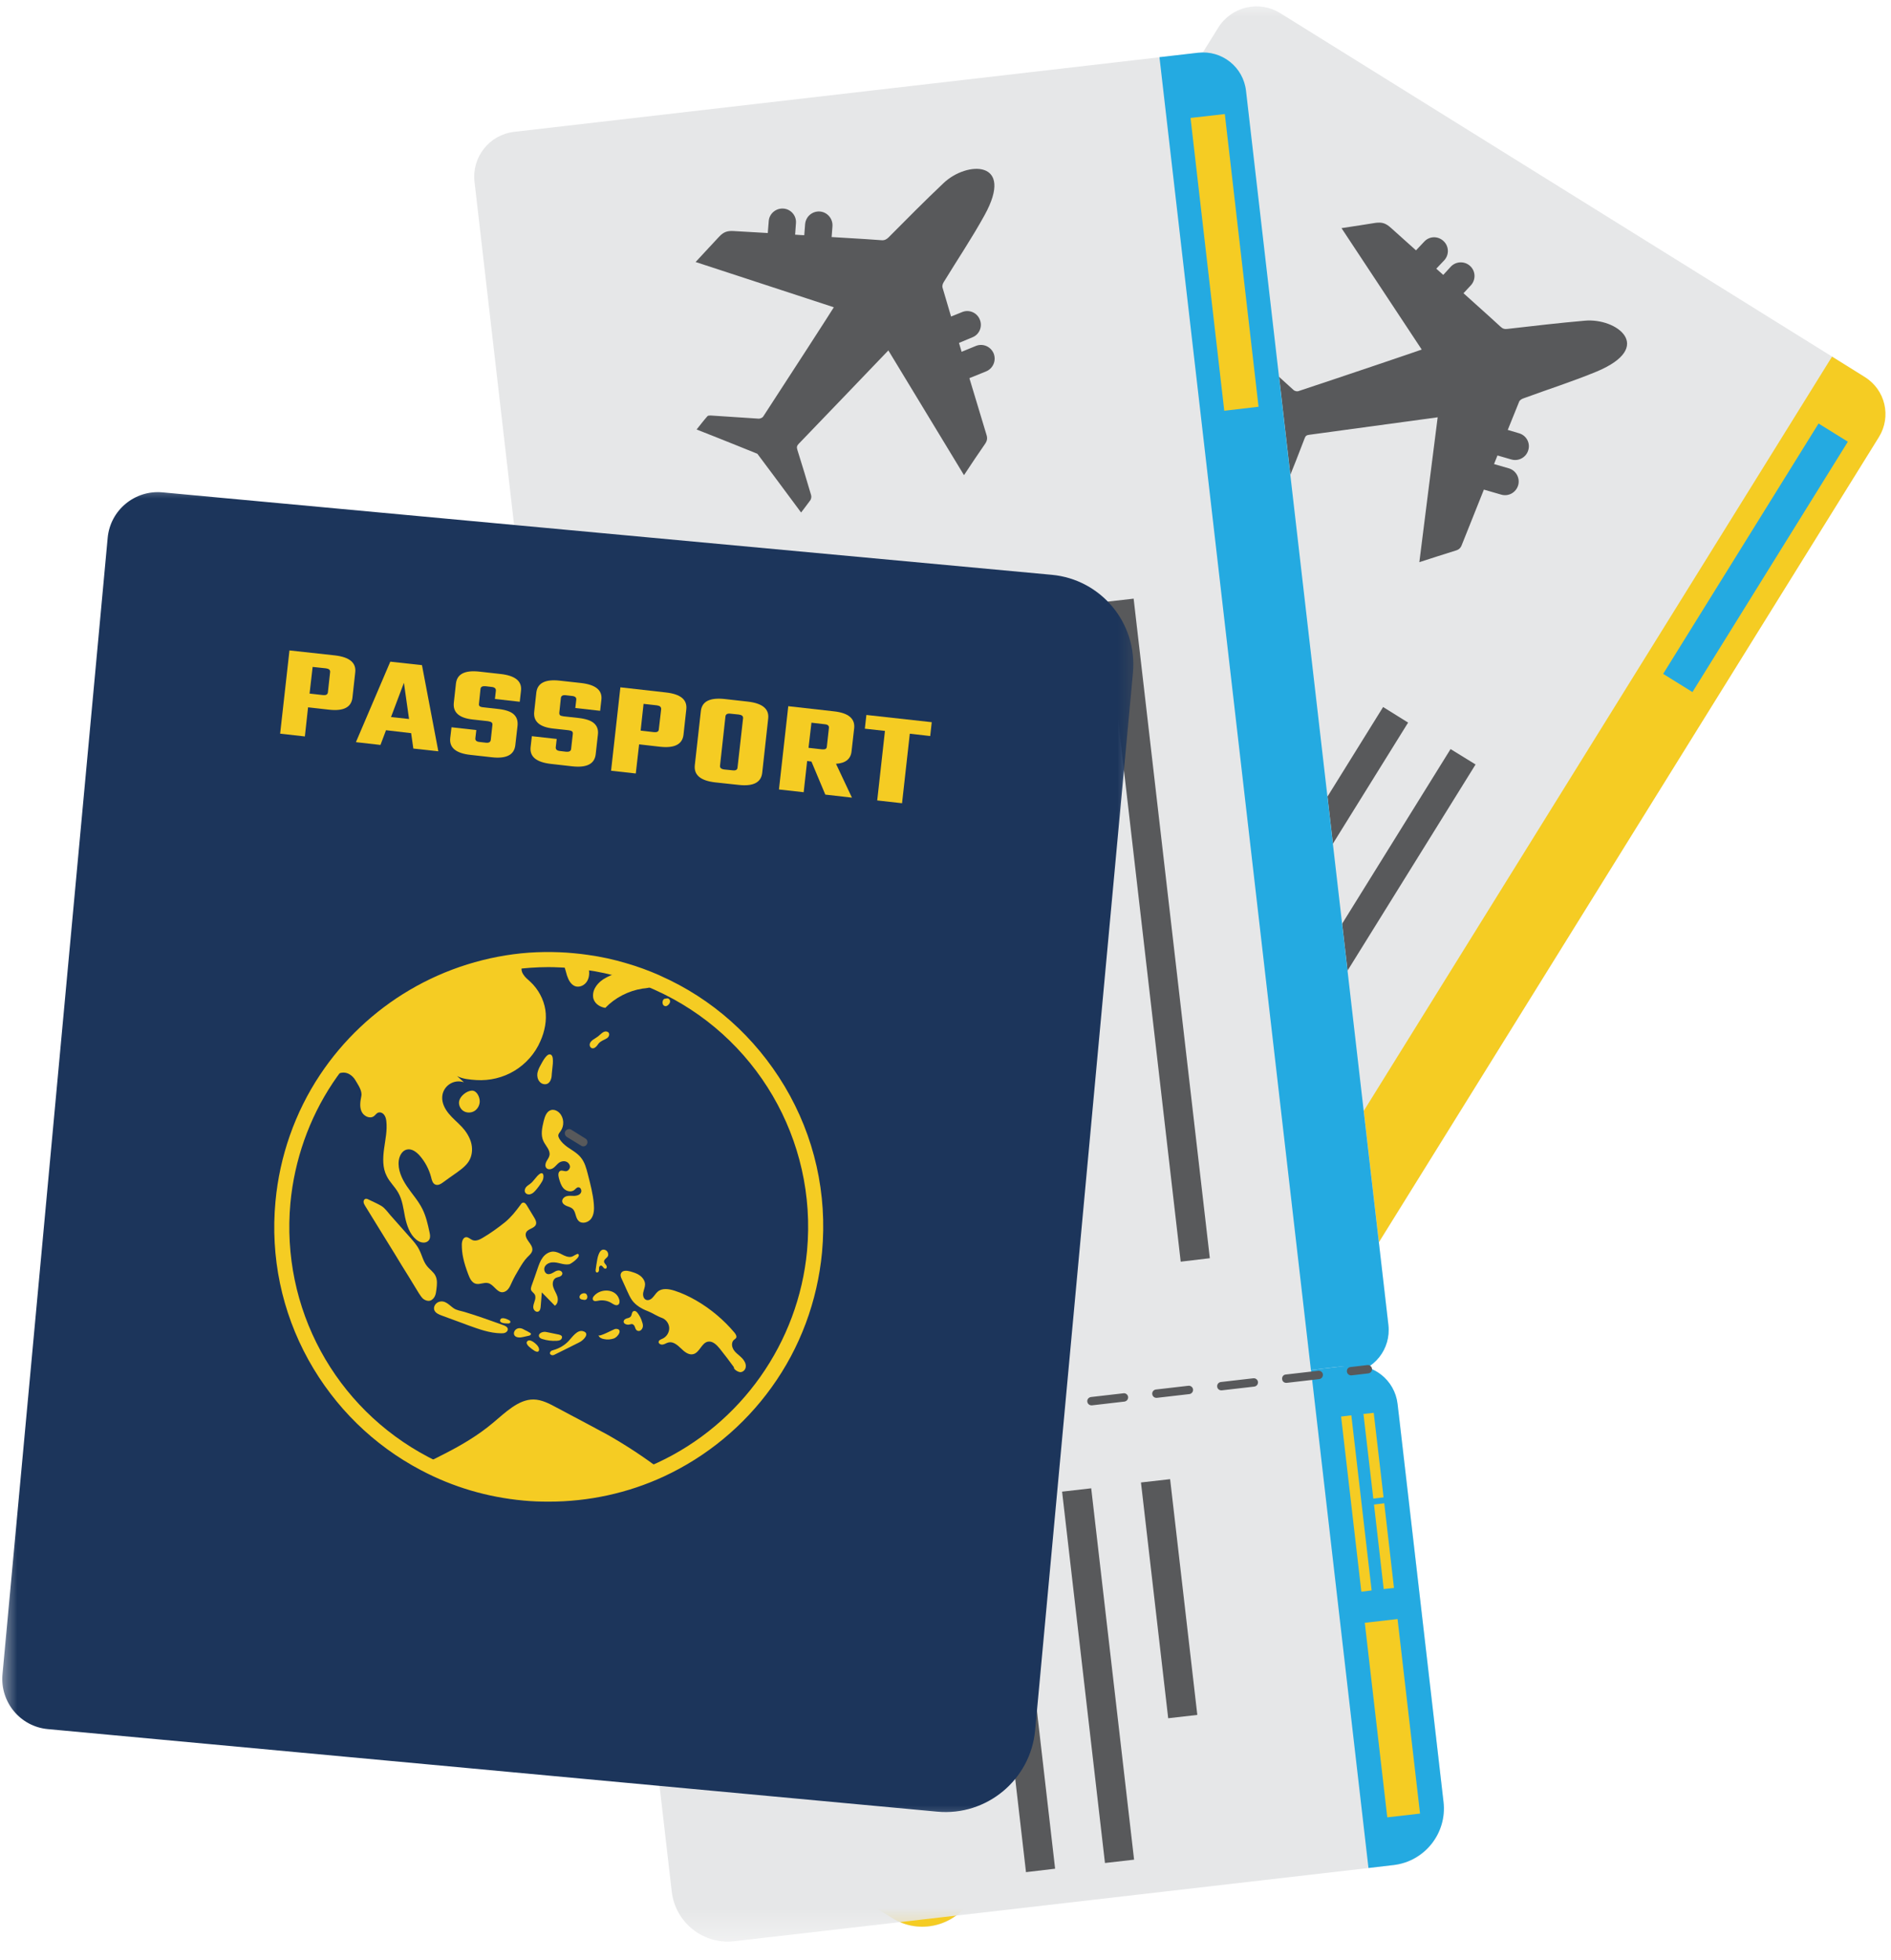 <svg width="55" height="57" viewBox="0 0 55 57" fill="none" xmlns="http://www.w3.org/2000/svg">
<mask id="mask0_503_1288" style="mask-type:luminance" maskUnits="userSpaceOnUse" x="15" y="0" width="40" height="45">
<path d="M15.74 0H55.001V44.987H15.74V0Z" fill="white"/>
</mask>
<g mask="url(#mask0_503_1288)">
<path d="M33.813 43.773L16.851 33.219C16.237 32.836 16.047 32.025 16.431 31.407L35.431 0.807C35.815 0.19 36.622 0 37.239 0.384L54.202 10.941C54.815 11.325 55.005 12.136 54.622 12.749L35.621 43.353C35.238 43.966 34.431 44.156 33.813 43.773Z" fill="#E6E7E8"/>
</g>
<path d="M33.857 43.801L32.9 43.203L53.285 10.372L54.242 10.969C54.835 11.337 55.017 12.116 54.649 12.709L35.592 43.393C35.225 43.986 34.45 44.168 33.857 43.801Z" fill="#F5CC23"/>
<path d="M25.962 55.791L9.56 45.58C8.793 45.1 8.555 44.087 9.036 43.316L14.988 33.727C15.469 32.956 16.482 32.718 17.248 33.198L33.65 43.409C34.421 43.885 34.659 44.898 34.179 45.673L28.226 55.262C27.745 56.033 26.733 56.267 25.962 55.791Z" fill="#E6E7E8"/>
<path d="M25.954 55.783L25.328 55.395L33.016 43.014L33.969 43.603C34.562 43.974 34.748 44.757 34.376 45.354L28.234 55.25C27.75 56.025 26.729 56.267 25.954 55.783Z" fill="#F5CC23"/>
<path d="M46.444 10.804C48.143 10.09 47.021 9.238 46.089 9.327C45.338 9.392 44.596 9.48 43.849 9.565C43.764 9.577 43.704 9.561 43.643 9.501C43.599 9.456 43.131 9.036 42.566 8.528L42.78 8.298C42.929 8.136 42.921 7.886 42.76 7.737C42.602 7.588 42.348 7.596 42.199 7.753L41.977 7.995C41.908 7.935 41.843 7.874 41.775 7.814L42.005 7.571C42.154 7.41 42.146 7.16 41.985 7.011C41.823 6.857 41.573 6.865 41.424 7.027L41.185 7.281C40.81 6.946 40.524 6.688 40.451 6.623C40.31 6.498 40.205 6.454 40.003 6.482C39.934 6.494 39.293 6.595 39.018 6.635C39.801 7.822 40.576 8.992 41.351 10.166C41.327 10.179 38.942 10.986 37.759 11.377C37.723 11.389 37.658 11.373 37.626 11.345C37.279 11.034 36.936 10.715 36.589 10.405C36.565 10.38 36.528 10.352 36.5 10.36C36.33 10.393 36.165 10.433 36.016 10.469C36.419 11.163 36.96 12.12 36.96 12.12C36.96 12.12 36.92 13.508 36.895 14.247C37.033 14.214 37.182 14.182 37.331 14.134C37.372 14.122 37.424 14.077 37.44 14.033C37.614 13.609 37.779 13.181 37.945 12.749C37.969 12.677 38.005 12.653 38.078 12.645C38.651 12.568 41.129 12.229 41.815 12.136C41.633 13.549 41.46 14.941 41.282 16.349C41.65 16.232 41.989 16.119 42.332 16.014C42.433 15.986 42.485 15.938 42.521 15.837C42.574 15.7 42.848 15.014 43.159 14.239L43.659 14.384C43.873 14.448 44.091 14.327 44.156 14.114C44.216 13.904 44.095 13.682 43.886 13.621L43.454 13.496C43.49 13.411 43.522 13.326 43.554 13.246L43.958 13.363C44.168 13.423 44.39 13.302 44.45 13.092C44.515 12.883 44.394 12.661 44.18 12.6L43.853 12.503C44.011 12.108 44.136 11.801 44.184 11.684C44.2 11.64 44.257 11.603 44.305 11.587C45.016 11.325 45.742 11.095 46.444 10.804Z" fill="#58595B"/>
<path fill-rule="evenodd" clip-rule="evenodd" d="M42.917 22.233L42.19 21.785L32.008 38.183L32.73 38.635L42.917 22.233Z" fill="#58595B"/>
<path fill-rule="evenodd" clip-rule="evenodd" d="M40.955 21.015L40.228 20.562L35.74 27.787L36.467 28.239L40.955 21.015Z" fill="#58595B"/>
<path fill-rule="evenodd" clip-rule="evenodd" d="M31.145 14.908L30.423 14.456L22.609 27.04L23.332 27.492L31.145 14.908Z" fill="#58595B"/>
<path fill-rule="evenodd" clip-rule="evenodd" d="M53.745 12.846L52.893 12.317L48.373 19.598L49.225 20.127L53.745 12.846Z" fill="#24AAE1"/>
<path d="M18.582 34.344C18.558 34.344 18.537 34.34 18.517 34.324L17.71 33.824C17.649 33.788 17.633 33.711 17.67 33.654C17.706 33.598 17.779 33.582 17.839 33.618L18.646 34.118C18.703 34.155 18.719 34.231 18.683 34.288C18.658 34.324 18.622 34.344 18.582 34.344ZM20.192 35.349C20.172 35.349 20.148 35.341 20.131 35.329L19.324 34.829C19.264 34.792 19.248 34.716 19.284 34.659C19.32 34.603 19.393 34.587 19.449 34.619L20.257 35.123C20.317 35.16 20.333 35.232 20.297 35.293C20.273 35.329 20.236 35.349 20.192 35.349ZM21.806 36.354C21.786 36.354 21.762 36.346 21.742 36.334L20.935 35.834C20.878 35.797 20.862 35.721 20.898 35.664C20.935 35.608 21.007 35.592 21.064 35.624L21.871 36.128C21.931 36.165 21.948 36.237 21.911 36.298C21.887 36.334 21.851 36.354 21.806 36.354ZM23.421 37.359C23.4 37.359 23.376 37.351 23.356 37.339L22.549 36.839C22.492 36.802 22.476 36.726 22.513 36.669C22.549 36.613 22.622 36.592 22.678 36.629L23.485 37.133C23.546 37.169 23.562 37.242 23.526 37.299C23.501 37.339 23.461 37.359 23.421 37.359ZM25.035 38.364C25.015 38.364 24.991 38.356 24.97 38.344L24.163 37.843C24.107 37.807 24.091 37.73 24.127 37.674C24.159 37.617 24.236 37.597 24.292 37.634L25.099 38.138C25.156 38.17 25.176 38.247 25.14 38.304C25.116 38.344 25.075 38.364 25.035 38.364ZM26.649 39.369C26.629 39.369 26.605 39.361 26.585 39.349L25.777 38.848C25.721 38.812 25.705 38.735 25.741 38.679C25.773 38.622 25.85 38.602 25.907 38.639L26.714 39.143C26.77 39.175 26.791 39.252 26.754 39.309C26.73 39.349 26.69 39.369 26.649 39.369ZM28.264 40.374C28.243 40.374 28.219 40.366 28.199 40.354L27.392 39.849C27.335 39.817 27.319 39.74 27.355 39.684C27.388 39.627 27.465 39.607 27.521 39.644L28.328 40.144C28.385 40.18 28.405 40.257 28.369 40.313C28.344 40.35 28.304 40.374 28.264 40.374ZM29.878 41.375C29.858 41.375 29.834 41.371 29.813 41.359L29.006 40.854C28.95 40.822 28.933 40.745 28.966 40.689C29.002 40.628 29.079 40.612 29.135 40.648L29.942 41.149C29.999 41.185 30.019 41.262 29.983 41.318C29.959 41.355 29.918 41.375 29.878 41.375ZM31.492 42.38C31.472 42.38 31.448 42.376 31.428 42.364L30.62 41.859C30.564 41.823 30.548 41.75 30.58 41.694C30.616 41.633 30.693 41.617 30.75 41.653L31.557 42.154C31.613 42.19 31.634 42.267 31.597 42.323C31.573 42.36 31.533 42.38 31.492 42.38ZM33.107 43.385C33.086 43.385 33.062 43.381 33.042 43.368L32.235 42.864C32.178 42.828 32.162 42.755 32.194 42.699C32.231 42.638 32.307 42.622 32.364 42.658L33.171 43.159C33.228 43.195 33.248 43.272 33.212 43.328C33.187 43.364 33.147 43.385 33.107 43.385Z" fill="#58595B"/>
<path d="M34.328 44.148C34.304 44.148 34.283 44.14 34.263 44.128L33.848 43.87C33.791 43.833 33.771 43.761 33.807 43.7C33.844 43.644 33.92 43.628 33.977 43.664L34.392 43.922C34.449 43.955 34.465 44.031 34.429 44.088C34.409 44.128 34.368 44.148 34.328 44.148Z" fill="#58595B"/>
<path fill-rule="evenodd" clip-rule="evenodd" d="M33.118 44.778L32.864 44.62L30.16 48.975L30.414 49.132L33.118 44.778Z" fill="#24AAE1"/>
<path fill-rule="evenodd" clip-rule="evenodd" d="M33.675 45.124L33.421 44.963L32.113 47.066L32.372 47.227L33.675 45.124Z" fill="#24AAE1"/>
<path fill-rule="evenodd" clip-rule="evenodd" d="M32.279 47.376L32.02 47.215L30.717 49.322L30.971 49.479L32.279 47.376Z" fill="#24AAE1"/>
<path fill-rule="evenodd" clip-rule="evenodd" d="M30.49 50.25L29.678 49.745L26.676 54.584L27.487 55.089L30.49 50.25Z" fill="#24AAE1"/>
<path fill-rule="evenodd" clip-rule="evenodd" d="M27.839 42.949L27.113 42.497L23.473 48.357L24.199 48.809L27.839 42.949Z" fill="#58595B"/>
<path fill-rule="evenodd" clip-rule="evenodd" d="M25.877 41.726L25.151 41.274L19.416 50.508L20.142 50.96L25.877 41.726Z" fill="#58595B"/>
<path fill-rule="evenodd" clip-rule="evenodd" d="M23.916 40.508L23.19 40.056L17.455 49.286L18.181 49.738L23.916 40.508Z" fill="#58595B"/>
<path d="M39.224 39.943L19.384 42.239C18.665 42.324 18.011 41.803 17.931 41.085L13.802 5.292C13.717 4.569 14.234 3.919 14.952 3.835L34.796 1.542C35.515 1.458 36.164 1.974 36.249 2.697L40.378 38.49C40.463 39.209 39.946 39.862 39.224 39.943Z" fill="#E6E7E8"/>
<path d="M39.276 39.939L38.154 40.068L33.723 1.663L34.845 1.534C35.539 1.453 36.164 1.95 36.241 2.644L40.382 38.538C40.462 39.233 39.966 39.858 39.276 39.939Z" fill="#24AAE1"/>
<mask id="mask1_503_1288" style="mask-type:luminance" maskUnits="userSpaceOnUse" x="17" y="38" width="26" height="19">
<path d="M17.807 38.788H42.603V56.566H17.807V38.788Z" fill="white"/>
</mask>
<g mask="url(#mask1_503_1288)">
<path d="M40.545 54.241L21.358 56.456C20.459 56.561 19.643 55.916 19.538 55.012L18.243 43.796C18.142 42.896 18.788 42.081 19.688 41.976L38.874 39.756C39.774 39.651 40.589 40.301 40.694 41.201L41.986 52.417C42.09 53.321 41.445 54.136 40.545 54.241Z" fill="#E6E7E8"/>
</g>
<path d="M40.528 54.241L39.802 54.326L38.131 39.842L39.241 39.717C39.939 39.636 40.569 40.136 40.649 40.83L41.985 52.405C42.09 53.313 41.436 54.136 40.528 54.241Z" fill="#24AAE1"/>
<path d="M28.635 6.26C29.527 4.646 28.118 4.678 27.44 5.328C26.895 5.844 26.367 6.377 25.838 6.91C25.778 6.966 25.721 6.994 25.636 6.986C25.572 6.978 24.942 6.938 24.188 6.894L24.212 6.583C24.228 6.361 24.066 6.171 23.849 6.151C23.627 6.135 23.437 6.296 23.417 6.518L23.392 6.841C23.304 6.837 23.215 6.833 23.126 6.825L23.15 6.494C23.171 6.276 23.005 6.082 22.787 6.066C22.569 6.05 22.375 6.212 22.359 6.429L22.331 6.777C21.831 6.748 21.447 6.724 21.346 6.72C21.161 6.708 21.048 6.74 20.91 6.89C20.862 6.938 20.422 7.418 20.232 7.62C21.584 8.064 22.916 8.5 24.252 8.936C24.244 8.96 22.876 11.075 22.194 12.12C22.17 12.152 22.109 12.176 22.069 12.176C21.605 12.148 21.136 12.112 20.672 12.084C20.64 12.084 20.592 12.084 20.576 12.104C20.462 12.233 20.358 12.37 20.261 12.491C21.007 12.782 22.028 13.197 22.028 13.197C22.028 13.197 22.86 14.307 23.3 14.905C23.384 14.792 23.481 14.671 23.57 14.546C23.594 14.509 23.606 14.441 23.59 14.396C23.461 13.956 23.328 13.516 23.191 13.081C23.166 13.004 23.179 12.963 23.227 12.911C23.631 12.495 25.362 10.687 25.838 10.191C26.577 11.406 27.303 12.604 28.038 13.819C28.252 13.496 28.449 13.197 28.655 12.903C28.712 12.818 28.724 12.745 28.692 12.645C28.647 12.503 28.437 11.801 28.195 10.998L28.683 10.8C28.885 10.716 28.982 10.485 28.901 10.28C28.817 10.078 28.587 9.977 28.381 10.062L27.969 10.231C27.941 10.142 27.917 10.058 27.892 9.973L28.28 9.811C28.486 9.731 28.582 9.497 28.498 9.295C28.417 9.089 28.183 8.992 27.981 9.077L27.662 9.206C27.541 8.798 27.448 8.48 27.412 8.359C27.4 8.314 27.42 8.25 27.448 8.205C27.844 7.555 28.268 6.926 28.635 6.26Z" fill="#58595B"/>
<path fill-rule="evenodd" clip-rule="evenodd" d="M32.972 17.41L32.125 17.507L34.341 36.693L35.188 36.592L32.972 17.41Z" fill="#58595B"/>
<path fill-rule="evenodd" clip-rule="evenodd" d="M30.68 17.673L29.832 17.774L30.805 26.225L31.652 26.128L30.68 17.673Z" fill="#58595B"/>
<path fill-rule="evenodd" clip-rule="evenodd" d="M26.092 18.206L25.244 18.303L26.649 30.483L27.496 30.382L26.092 18.206Z" fill="#58595B"/>
<path fill-rule="evenodd" clip-rule="evenodd" d="M23.795 18.472L22.947 18.569L25.159 37.751L26.006 37.654L23.795 18.472Z" fill="#58595B"/>
<path fill-rule="evenodd" clip-rule="evenodd" d="M21.502 18.734L20.65 18.835L22.866 38.017L23.714 37.921L21.502 18.734Z" fill="#58595B"/>
<path fill-rule="evenodd" clip-rule="evenodd" d="M19.207 19.001L18.359 19.098L20.058 33.816L20.906 33.72L19.207 19.001Z" fill="#58595B"/>
<path fill-rule="evenodd" clip-rule="evenodd" d="M35.624 3.317L34.627 3.43L35.608 11.946L36.605 11.829L35.624 3.317Z" fill="#F5CC23"/>
<path d="M37.412 40.217C37.347 40.217 37.295 40.173 37.291 40.108C37.282 40.044 37.327 39.979 37.395 39.975L38.34 39.866C38.408 39.858 38.469 39.907 38.477 39.971C38.481 40.04 38.437 40.1 38.368 40.108L37.424 40.217C37.42 40.217 37.416 40.217 37.412 40.217ZM35.523 40.435C35.462 40.435 35.406 40.391 35.402 40.326C35.394 40.262 35.442 40.201 35.507 40.193L36.451 40.084C36.52 40.076 36.58 40.124 36.588 40.189C36.596 40.258 36.548 40.318 36.479 40.326L35.535 40.435C35.531 40.435 35.527 40.435 35.523 40.435ZM33.634 40.653C33.574 40.653 33.521 40.609 33.513 40.544C33.505 40.48 33.553 40.419 33.618 40.411L34.562 40.302C34.631 40.294 34.691 40.342 34.7 40.407C34.708 40.475 34.659 40.536 34.591 40.544L33.646 40.653C33.642 40.653 33.638 40.653 33.634 40.653ZM31.745 40.871C31.685 40.871 31.632 40.827 31.624 40.762C31.616 40.697 31.665 40.637 31.733 40.629L32.678 40.52C32.742 40.512 32.803 40.56 32.811 40.625C32.819 40.694 32.77 40.754 32.702 40.762L31.762 40.871C31.753 40.871 31.749 40.871 31.745 40.871ZM29.857 41.089C29.796 41.089 29.744 41.045 29.736 40.98C29.727 40.915 29.776 40.855 29.845 40.847L30.789 40.738C30.854 40.73 30.914 40.778 30.922 40.843C30.93 40.911 30.882 40.972 30.817 40.98L29.873 41.089C29.869 41.089 29.861 41.089 29.857 41.089ZM27.968 41.307C27.907 41.307 27.855 41.263 27.847 41.202C27.843 41.133 27.887 41.073 27.956 41.065L28.9 40.956C28.969 40.948 29.029 40.996 29.033 41.065C29.041 41.129 28.993 41.19 28.928 41.198L27.984 41.307C27.98 41.307 27.976 41.307 27.968 41.307ZM26.083 41.525C26.019 41.525 25.966 41.48 25.962 41.42C25.954 41.351 26.002 41.291 26.067 41.283L27.011 41.174C27.08 41.166 27.14 41.214 27.149 41.283C27.157 41.347 27.108 41.408 27.04 41.416L26.095 41.525C26.091 41.525 26.087 41.525 26.083 41.525ZM24.194 41.747C24.134 41.747 24.081 41.698 24.073 41.638C24.065 41.569 24.114 41.509 24.178 41.501L25.123 41.392C25.191 41.384 25.252 41.432 25.26 41.501C25.268 41.565 25.22 41.626 25.151 41.634L24.206 41.743C24.203 41.743 24.198 41.747 24.194 41.747ZM22.306 41.965C22.245 41.965 22.193 41.916 22.185 41.856C22.177 41.787 22.225 41.727 22.294 41.719L23.234 41.61C23.302 41.602 23.363 41.65 23.371 41.719C23.379 41.783 23.331 41.844 23.262 41.852L22.322 41.961C22.314 41.965 22.31 41.965 22.306 41.965ZM20.417 42.183C20.356 42.183 20.304 42.134 20.296 42.074C20.288 42.005 20.336 41.945 20.405 41.937L21.349 41.828C21.414 41.819 21.474 41.868 21.482 41.937C21.49 42.005 21.442 42.066 21.377 42.07L20.433 42.183C20.429 42.183 20.421 42.183 20.417 42.183Z" fill="#58595B"/>
<path d="M39.296 39.999C39.235 39.999 39.183 39.954 39.175 39.89C39.167 39.821 39.215 39.761 39.284 39.757L39.768 39.7C39.837 39.692 39.897 39.74 39.905 39.805C39.913 39.874 39.865 39.934 39.796 39.942L39.312 39.999C39.308 39.999 39.3 39.999 39.296 39.999Z" fill="#58595B"/>
<path fill-rule="evenodd" clip-rule="evenodd" d="M39.304 41.161L39.006 41.197L39.595 46.291L39.894 46.254L39.304 41.161Z" fill="#F5CC23"/>
<path fill-rule="evenodd" clip-rule="evenodd" d="M39.955 41.089L39.656 41.121L39.943 43.583L40.241 43.547L39.955 41.089Z" fill="#F5CC23"/>
<path fill-rule="evenodd" clip-rule="evenodd" d="M40.261 43.72L39.963 43.756L40.245 46.214L40.544 46.182L40.261 43.72Z" fill="#F5CC23"/>
<path fill-rule="evenodd" clip-rule="evenodd" d="M40.648 47.086L39.695 47.195L40.349 52.853L41.302 52.744L40.648 47.086Z" fill="#F5CC23"/>
<path fill-rule="evenodd" clip-rule="evenodd" d="M34.033 43.018L33.185 43.114L33.977 49.971L34.824 49.874L34.033 43.018Z" fill="#58595B"/>
<path fill-rule="evenodd" clip-rule="evenodd" d="M31.738 43.284L30.891 43.381L32.138 54.181L32.985 54.084L31.738 43.284Z" fill="#58595B"/>
<path fill-rule="evenodd" clip-rule="evenodd" d="M29.445 43.551L28.594 43.648L29.841 54.447L30.688 54.347L29.445 43.551Z" fill="#58595B"/>
<path fill-rule="evenodd" clip-rule="evenodd" d="M27.148 43.812L26.301 43.913L27.257 52.199L28.105 52.098L27.148 43.812Z" fill="#58595B"/>
<mask id="mask2_503_1288" style="mask-type:luminance" maskUnits="userSpaceOnUse" x="0" y="13" width="34" height="41">
<path d="M0 13.992H33.303V53.252H0V13.992Z" fill="white"/>
</mask>
<g mask="url(#mask2_503_1288)">
<path d="M27.262 52.688L1.392 50.287C0.589 50.214 -0 49.5 0.072 48.697L3.132 15.639C3.208 14.836 3.919 14.247 4.722 14.319L30.591 16.717C32.028 16.85 33.085 18.125 32.952 19.566L30.107 50.323C29.974 51.76 28.698 52.821 27.262 52.688Z" fill="#1C355B"/>
</g>
<path d="M8.419 18.916L9.743 19.061C10.166 19.11 10.364 19.275 10.332 19.554L10.251 20.288C10.219 20.571 9.993 20.688 9.565 20.639L8.96 20.571L8.867 21.418L8.148 21.337L8.419 18.916ZM9.537 20.135L9.601 19.55C9.609 19.485 9.569 19.449 9.48 19.437L9.093 19.396L9.004 20.171L9.396 20.215C9.48 20.224 9.529 20.199 9.537 20.135Z" fill="#F5CC23"/>
<path d="M12.022 21.77L11.958 21.322L11.227 21.237L11.066 21.665L10.352 21.584L11.352 19.243L12.273 19.344L12.749 21.85L12.022 21.77ZM11.373 20.854L11.897 20.91L11.748 19.857L11.373 20.854Z" fill="#F5CC23"/>
<path d="M14.274 21.519L14.322 21.083C14.326 21.051 14.318 21.026 14.298 21.01C14.278 20.994 14.245 20.982 14.193 20.974L13.749 20.925C13.349 20.881 13.168 20.716 13.2 20.433L13.261 19.88C13.293 19.602 13.519 19.485 13.947 19.533L14.564 19.602C14.988 19.65 15.186 19.812 15.153 20.09L15.117 20.409L14.395 20.328L14.423 20.086C14.427 20.026 14.387 19.985 14.294 19.977L14.124 19.957C14.031 19.949 13.983 19.973 13.975 20.038L13.931 20.465C13.927 20.498 13.931 20.522 13.951 20.538C13.971 20.554 14.003 20.566 14.056 20.57L14.492 20.619C14.706 20.643 14.859 20.695 14.944 20.776C15.032 20.857 15.065 20.966 15.053 21.103L14.988 21.672C14.956 21.955 14.726 22.072 14.302 22.023L13.693 21.955C13.261 21.91 13.063 21.745 13.095 21.462L13.132 21.151L13.854 21.232L13.826 21.47C13.818 21.535 13.862 21.571 13.951 21.579L14.124 21.599C14.217 21.611 14.266 21.583 14.274 21.519Z" fill="#F5CC23"/>
<path d="M16.611 21.781L16.66 21.346C16.664 21.309 16.656 21.285 16.636 21.269C16.62 21.253 16.583 21.245 16.535 21.237L16.087 21.188C15.691 21.144 15.506 20.978 15.538 20.696L15.599 20.143C15.631 19.864 15.861 19.747 16.285 19.796L16.902 19.864C17.326 19.913 17.524 20.074 17.491 20.353L17.455 20.672L16.733 20.591L16.761 20.349C16.769 20.284 16.724 20.248 16.636 20.24L16.462 20.22C16.369 20.207 16.321 20.236 16.313 20.3L16.268 20.724C16.265 20.76 16.273 20.785 16.289 20.801C16.309 20.817 16.341 20.825 16.394 20.833L16.829 20.881C17.043 20.906 17.197 20.958 17.282 21.039C17.37 21.119 17.407 21.229 17.39 21.366L17.326 21.935C17.294 22.217 17.068 22.334 16.64 22.286L16.03 22.217C15.599 22.169 15.401 22.007 15.433 21.725L15.469 21.41L16.192 21.491L16.164 21.733C16.16 21.798 16.2 21.834 16.293 21.842L16.462 21.862C16.555 21.87 16.604 21.846 16.611 21.781Z" fill="#F5CC23"/>
<path d="M18.044 19.989L19.372 20.139C19.795 20.187 19.993 20.348 19.961 20.631L19.88 21.366C19.848 21.648 19.618 21.765 19.194 21.717L18.589 21.648L18.492 22.495L17.773 22.415L18.044 19.989ZM19.162 21.212L19.23 20.627C19.234 20.562 19.194 20.526 19.109 20.514L18.718 20.47L18.633 21.248L19.02 21.293C19.109 21.301 19.158 21.277 19.162 21.212Z" fill="#F5CC23"/>
<path d="M21.075 20.329L21.753 20.405C22.177 20.454 22.375 20.619 22.343 20.898L22.169 22.476C22.137 22.758 21.907 22.875 21.483 22.827L20.805 22.754C20.377 22.706 20.18 22.54 20.208 22.258L20.385 20.676C20.418 20.397 20.648 20.284 21.075 20.329ZM21.451 22.322L21.612 20.894C21.62 20.829 21.58 20.793 21.491 20.781L21.249 20.756C21.156 20.744 21.108 20.773 21.1 20.833L20.942 22.266C20.934 22.331 20.974 22.367 21.067 22.379L21.309 22.403C21.398 22.415 21.447 22.387 21.451 22.322Z" fill="#F5CC23"/>
<path d="M23.476 22.132L23.375 23.04L22.656 22.96L22.927 20.538L24.25 20.687C24.674 20.732 24.872 20.897 24.844 21.176L24.767 21.854C24.743 22.076 24.589 22.197 24.315 22.213L24.779 23.198L24.004 23.109L23.601 22.148L23.476 22.132ZM23.601 21.018L23.516 21.749L23.907 21.793C23.956 21.797 23.988 21.793 24.012 21.781C24.032 21.769 24.045 21.749 24.049 21.716L24.109 21.172C24.117 21.107 24.077 21.071 23.988 21.063L23.601 21.018Z" fill="#F5CC23"/>
<path d="M27.1 21.003L27.055 21.406L26.462 21.338L26.236 23.36L25.514 23.279L25.739 21.257L25.154 21.192L25.199 20.793L27.1 21.003Z" fill="#F5CC23"/>
<path d="M16.967 33.34C16.942 33.34 16.922 33.335 16.902 33.319L16.486 33.065C16.43 33.029 16.41 32.952 16.446 32.895C16.482 32.839 16.559 32.819 16.616 32.855L17.031 33.114C17.088 33.15 17.104 33.227 17.067 33.283C17.047 33.319 17.007 33.34 16.967 33.34Z" fill="#58595B"/>
<path d="M15.95 28.126C15.772 28.126 15.595 28.134 15.417 28.146C13.109 28.312 10.966 29.563 9.678 31.496C8.988 32.533 8.564 33.74 8.447 34.983C8.165 38.042 9.739 40.944 12.455 42.373C13.327 42.829 14.271 43.111 15.264 43.2C16.588 43.325 17.919 43.095 19.118 42.542C21.556 41.412 23.223 39.051 23.473 36.379C23.771 33.151 21.988 30.104 19.037 28.784L19.021 28.776C18.718 28.643 18.408 28.526 18.089 28.433C17.75 28.332 17.395 28.255 17.04 28.207C16.91 28.187 16.781 28.171 16.656 28.163C16.523 28.146 16.39 28.138 16.257 28.134C16.156 28.13 16.055 28.126 15.95 28.126ZM15.962 43.672C15.716 43.672 15.47 43.664 15.223 43.64C14.174 43.543 13.173 43.248 12.249 42.76C10.865 42.033 9.735 40.924 8.972 39.551C8.193 38.143 7.862 36.553 8.012 34.943C8.133 33.627 8.581 32.348 9.311 31.254C9.977 30.253 10.877 29.401 11.914 28.792C12.967 28.171 14.166 27.795 15.385 27.706C15.68 27.686 15.978 27.682 16.273 27.694C16.414 27.698 16.555 27.71 16.697 27.723C16.83 27.735 16.967 27.751 17.1 27.771C17.48 27.823 17.851 27.904 18.214 28.013C18.537 28.106 18.86 28.223 19.171 28.36L19.203 28.376C20.716 29.046 21.963 30.16 22.819 31.589C23.691 33.05 24.066 34.721 23.909 36.42C23.775 37.84 23.271 39.2 22.439 40.351C21.636 41.468 20.551 42.364 19.304 42.942C18.258 43.426 17.116 43.672 15.962 43.672Z" fill="#F5CC23"/>
<path d="M16.275 32.371C16.215 32.306 16.122 32.262 16.033 32.282C15.9 32.315 15.848 32.468 15.815 32.597C15.767 32.795 15.719 33.009 15.807 33.19C15.872 33.328 16.013 33.453 15.981 33.602C15.969 33.666 15.924 33.719 15.892 33.779C15.86 33.84 15.848 33.921 15.892 33.969C15.941 34.026 16.037 34.01 16.098 33.965C16.158 33.921 16.203 33.856 16.263 33.812C16.32 33.776 16.392 33.759 16.453 33.779C16.518 33.796 16.57 33.856 16.578 33.921C16.582 33.985 16.53 34.054 16.465 34.062C16.409 34.066 16.348 34.03 16.3 34.05C16.227 34.082 16.235 34.183 16.255 34.26C16.284 34.365 16.316 34.478 16.392 34.562C16.469 34.643 16.602 34.679 16.695 34.615C16.735 34.587 16.768 34.534 16.816 34.53C16.889 34.522 16.933 34.627 16.893 34.692C16.857 34.756 16.776 34.776 16.703 34.78C16.631 34.78 16.554 34.768 16.481 34.788C16.413 34.805 16.344 34.869 16.352 34.942C16.36 35.006 16.421 35.047 16.477 35.071C16.538 35.095 16.602 35.111 16.651 35.152C16.752 35.24 16.732 35.414 16.828 35.507C16.929 35.608 17.119 35.555 17.2 35.434C17.28 35.317 17.284 35.16 17.272 35.019C17.248 34.724 17.171 34.437 17.099 34.155C17.054 33.977 17.006 33.796 16.889 33.658C16.784 33.529 16.631 33.449 16.493 33.352C16.413 33.291 16.332 33.219 16.279 33.134C16.207 33.013 16.239 32.989 16.308 32.892C16.417 32.738 16.405 32.508 16.275 32.371Z" fill="#F5CC23"/>
<path d="M15.418 34.43C15.373 34.462 15.329 34.49 15.296 34.531C15.264 34.575 15.248 34.636 15.276 34.68C15.305 34.733 15.377 34.749 15.434 34.728C15.49 34.712 15.535 34.668 15.575 34.623C15.652 34.535 15.72 34.442 15.777 34.341C15.825 34.252 15.829 34.046 15.688 34.147C15.587 34.224 15.523 34.353 15.418 34.43Z" fill="#F5CC23"/>
<path d="M15.139 35.039C15.159 35.007 15.183 34.975 15.22 34.975C15.264 34.971 15.296 35.015 15.32 35.051C15.393 35.173 15.466 35.29 15.538 35.411C15.575 35.471 15.611 35.544 15.587 35.612C15.546 35.725 15.369 35.73 15.308 35.834C15.26 35.919 15.312 36.024 15.373 36.105C15.429 36.182 15.498 36.27 15.482 36.367C15.466 36.448 15.393 36.508 15.336 36.565C15.244 36.662 15.175 36.775 15.107 36.888C15.026 37.025 14.945 37.162 14.88 37.308C14.852 37.368 14.828 37.429 14.784 37.485C14.743 37.538 14.683 37.578 14.614 37.582C14.445 37.586 14.36 37.352 14.194 37.316C14.077 37.287 13.96 37.364 13.843 37.336C13.718 37.308 13.658 37.166 13.613 37.045C13.557 36.892 13.504 36.739 13.472 36.581C13.444 36.456 13.432 36.327 13.432 36.198C13.432 36.105 13.464 35.992 13.553 35.98C13.625 35.976 13.678 36.04 13.742 36.065C13.843 36.105 13.952 36.052 14.045 35.996C14.271 35.863 14.489 35.705 14.695 35.54C14.877 35.386 14.998 35.229 15.139 35.039Z" fill="#F5CC23"/>
<path d="M10.72 34.886C10.692 34.87 10.659 34.858 10.627 34.866C10.591 34.878 10.571 34.922 10.575 34.959C10.579 34.999 10.599 35.035 10.619 35.068C10.906 35.532 11.188 35.996 11.475 36.456C11.612 36.686 11.753 36.912 11.894 37.138L12.177 37.602C12.217 37.663 12.254 37.723 12.306 37.772C12.363 37.816 12.435 37.844 12.504 37.828C12.568 37.812 12.621 37.755 12.649 37.695C12.677 37.634 12.685 37.566 12.694 37.497C12.71 37.364 12.726 37.223 12.665 37.102C12.609 36.989 12.492 36.916 12.415 36.815C12.306 36.678 12.274 36.5 12.193 36.347C12.129 36.214 12.028 36.101 11.927 35.988C11.737 35.774 11.547 35.56 11.358 35.346C11.277 35.253 11.2 35.14 11.099 35.076C10.978 35.003 10.845 34.947 10.72 34.886Z" fill="#F5CC23"/>
<path d="M12.76 37.864C12.668 37.896 12.599 38.005 12.631 38.098C12.663 38.187 12.76 38.227 12.849 38.26C13.111 38.356 13.374 38.453 13.636 38.55C13.939 38.659 14.249 38.772 14.572 38.776C14.617 38.776 14.661 38.776 14.701 38.756C14.742 38.736 14.774 38.695 14.77 38.651C14.762 38.59 14.693 38.558 14.637 38.538C14.262 38.405 13.89 38.268 13.511 38.155C13.402 38.122 13.285 38.11 13.192 38.046C13.059 37.953 12.946 37.8 12.76 37.864Z" fill="#F5CC23"/>
<path d="M16.34 36.48C16.263 36.44 16.183 36.403 16.094 36.399C15.973 36.399 15.86 36.472 15.787 36.569C15.714 36.666 15.674 36.783 15.634 36.9C15.577 37.065 15.521 37.231 15.46 37.396C15.448 37.433 15.436 37.473 15.444 37.509C15.46 37.566 15.525 37.598 15.553 37.647C15.585 37.707 15.573 37.78 15.549 37.844C15.529 37.909 15.501 37.977 15.513 38.042C15.525 38.111 15.597 38.171 15.658 38.143C15.71 38.119 15.723 38.05 15.726 37.994C15.739 37.86 15.747 37.723 15.759 37.586C15.884 37.715 16.013 37.844 16.138 37.973C16.223 37.921 16.239 37.804 16.211 37.707C16.183 37.614 16.122 37.529 16.094 37.437C16.061 37.344 16.074 37.223 16.158 37.17C16.195 37.15 16.235 37.142 16.275 37.13C16.312 37.114 16.352 37.086 16.356 37.045C16.364 36.989 16.3 36.944 16.243 36.948C16.187 36.948 16.134 36.985 16.086 37.013C16.037 37.041 15.981 37.065 15.924 37.053C15.844 37.029 15.807 36.92 15.844 36.843C15.88 36.767 15.969 36.722 16.053 36.714C16.138 36.706 16.219 36.726 16.304 36.746C16.388 36.767 16.473 36.783 16.558 36.767C16.614 36.755 16.921 36.537 16.812 36.468C16.788 36.452 16.659 36.545 16.627 36.549C16.526 36.573 16.425 36.525 16.34 36.48Z" fill="#F5CC23"/>
<path d="M21.345 39.761C21.211 39.575 21.074 39.398 20.933 39.22C20.844 39.111 20.727 38.994 20.59 39.019C20.404 39.055 20.352 39.333 20.166 39.382C20.033 39.418 19.904 39.313 19.803 39.212C19.702 39.115 19.573 39.006 19.44 39.043C19.383 39.055 19.335 39.095 19.278 39.103C19.222 39.115 19.145 39.075 19.157 39.019C19.169 38.97 19.222 38.954 19.266 38.934C19.387 38.881 19.468 38.752 19.464 38.619C19.46 38.49 19.367 38.365 19.242 38.324C19.105 38.276 18.967 38.179 18.83 38.127C18.665 38.066 18.483 37.957 18.382 37.812C18.326 37.731 18.285 37.642 18.245 37.553C18.192 37.436 18.14 37.323 18.088 37.206C18.059 37.15 18.035 37.085 18.063 37.029C18.104 36.94 18.233 36.948 18.33 36.976C18.427 37.005 18.527 37.033 18.608 37.093C18.693 37.154 18.758 37.247 18.762 37.348C18.762 37.432 18.725 37.509 18.709 37.59C18.693 37.666 18.713 37.767 18.786 37.8C18.854 37.832 18.935 37.792 18.983 37.735C19.036 37.683 19.072 37.614 19.129 37.566C19.258 37.453 19.456 37.485 19.621 37.537C19.835 37.606 20.041 37.703 20.239 37.816C20.666 38.062 21.05 38.385 21.365 38.76C21.401 38.805 21.437 38.865 21.409 38.913C21.393 38.934 21.373 38.946 21.353 38.962C21.284 39.014 21.276 39.123 21.312 39.204C21.345 39.289 21.413 39.349 21.482 39.406C21.55 39.466 21.619 39.523 21.659 39.604C21.692 39.664 21.704 39.733 21.68 39.797C21.659 39.858 21.595 39.906 21.53 39.906C21.466 39.902 21.332 39.826 21.345 39.761Z" fill="#F5CC23"/>
<path d="M17.366 36.662C17.35 36.746 17.338 36.835 17.326 36.92C17.322 36.952 17.322 36.993 17.35 37.005C17.379 37.017 17.411 36.993 17.419 36.96C17.427 36.932 17.419 36.904 17.423 36.871C17.427 36.843 17.443 36.811 17.471 36.807C17.504 36.803 17.524 36.831 17.544 36.855C17.56 36.88 17.588 36.904 17.617 36.896C17.645 36.888 17.653 36.851 17.645 36.827C17.637 36.799 17.621 36.779 17.601 36.758C17.584 36.738 17.568 36.71 17.568 36.686C17.572 36.613 17.665 36.585 17.685 36.52C17.701 36.46 17.673 36.387 17.617 36.359C17.443 36.27 17.383 36.549 17.366 36.662Z" fill="#F5CC23"/>
<path d="M15.125 38.627C15.182 38.631 15.23 38.66 15.279 38.688C15.323 38.708 15.367 38.732 15.408 38.757C15.42 38.765 15.432 38.769 15.44 38.781C15.444 38.801 15.436 38.821 15.424 38.829C15.408 38.841 15.392 38.845 15.371 38.849C15.323 38.861 15.275 38.87 15.222 38.882C15.174 38.894 15.121 38.902 15.069 38.894C14.863 38.865 14.944 38.615 15.125 38.627Z" fill="#F5CC23"/>
<path d="M14.796 38.389C14.824 38.401 14.852 38.425 14.844 38.453C14.836 38.486 14.796 38.494 14.763 38.49C14.703 38.49 14.513 38.486 14.55 38.385C14.582 38.288 14.743 38.361 14.796 38.389Z" fill="#F5CC23"/>
<path d="M15.809 38.736C15.853 38.728 15.898 38.74 15.938 38.748C16.043 38.768 16.148 38.793 16.253 38.813C16.285 38.821 16.317 38.829 16.338 38.857C16.358 38.889 16.342 38.938 16.309 38.962C16.277 38.986 16.237 38.99 16.196 38.994C16.051 39.002 15.91 38.986 15.773 38.942C15.615 38.894 15.66 38.756 15.809 38.736Z" fill="#F5CC23"/>
<path d="M15.328 39.018C15.3 39.059 15.336 39.115 15.373 39.151C15.377 39.155 15.381 39.159 15.385 39.163C15.433 39.208 15.49 39.248 15.546 39.285C15.68 39.365 15.712 39.252 15.647 39.155C15.607 39.091 15.405 38.905 15.328 39.018Z" fill="#F5CC23"/>
<path d="M16.54 38.998C16.423 39.123 16.273 39.212 16.108 39.26C16.084 39.269 16.055 39.273 16.031 39.289C16.007 39.309 15.991 39.337 15.995 39.365C16.003 39.394 16.039 39.414 16.071 39.414C16.1 39.414 16.132 39.398 16.16 39.382C16.394 39.269 16.624 39.151 16.858 39.034C16.959 38.986 17.173 38.78 16.963 38.716C16.79 38.659 16.637 38.897 16.54 38.998Z" fill="#F5CC23"/>
<path d="M17.406 38.828C17.422 38.901 17.499 38.933 17.572 38.945C17.66 38.965 17.757 38.957 17.846 38.929C17.979 38.889 18.133 38.639 17.903 38.647C17.854 38.651 17.422 38.897 17.406 38.828Z" fill="#F5CC23"/>
<path d="M18.698 38.578C18.702 38.538 18.694 38.493 18.677 38.449C18.653 38.356 18.605 38.267 18.548 38.19C18.52 38.15 18.476 38.114 18.431 38.13C18.371 38.15 18.383 38.239 18.346 38.287C18.318 38.32 18.278 38.332 18.238 38.34C18.201 38.352 18.157 38.372 18.145 38.408C18.112 38.493 18.217 38.529 18.282 38.525C18.355 38.517 18.383 38.481 18.439 38.542C18.48 38.59 18.472 38.675 18.544 38.703C18.625 38.731 18.689 38.651 18.698 38.578Z" fill="#F5CC23"/>
<path d="M17.272 37.695C17.248 37.723 17.228 37.763 17.244 37.8C17.256 37.824 17.284 37.84 17.317 37.84C17.345 37.84 17.373 37.832 17.401 37.828C17.535 37.8 17.68 37.828 17.793 37.901C17.821 37.917 17.849 37.937 17.882 37.949C17.914 37.961 17.95 37.965 17.979 37.945C18.023 37.917 18.023 37.856 18.015 37.808C17.93 37.469 17.466 37.457 17.272 37.695Z" fill="#F5CC23"/>
<path d="M16.869 37.674C16.853 37.699 16.849 37.735 16.869 37.763C16.889 37.787 16.922 37.795 16.954 37.799C16.982 37.803 17.018 37.812 17.043 37.795C17.103 37.763 17.091 37.662 17.043 37.626C16.994 37.59 16.897 37.622 16.869 37.674Z" fill="#F5CC23"/>
<path d="M19.21 42.739C18.012 43.296 16.652 43.551 15.243 43.421C14.202 43.325 13.225 43.026 12.354 42.566C12.555 42.469 12.757 42.372 12.955 42.267C13.435 42.021 13.907 41.742 14.335 41.383C14.702 41.077 15.082 40.693 15.522 40.701C15.756 40.705 15.97 40.818 16.18 40.931C16.49 41.097 16.805 41.262 17.116 41.428C17.305 41.529 17.495 41.63 17.685 41.734C18.209 42.033 18.722 42.368 19.21 42.739Z" fill="#F5CC23"/>
<path d="M15.861 29.364C15.909 29.671 15.845 29.998 15.715 30.285C15.562 30.64 15.292 30.942 14.965 31.14C14.634 31.342 14.238 31.435 13.855 31.411C13.665 31.398 13.459 31.382 13.294 31.294C13.358 31.354 13.427 31.415 13.492 31.475C13.354 31.427 13.197 31.447 13.072 31.532C12.951 31.612 12.87 31.75 12.862 31.899C12.85 32.077 12.939 32.25 13.052 32.387C13.165 32.525 13.306 32.638 13.431 32.771C13.548 32.896 13.645 33.045 13.697 33.211C13.746 33.376 13.742 33.562 13.665 33.719C13.585 33.885 13.427 33.998 13.278 34.107C13.145 34.199 13.015 34.292 12.882 34.389C12.822 34.434 12.745 34.478 12.672 34.454C12.588 34.429 12.559 34.325 12.539 34.236C12.479 34.006 12.366 33.792 12.208 33.61C12.111 33.501 11.974 33.396 11.829 33.433C11.696 33.465 11.619 33.61 11.599 33.747C11.563 34.014 11.684 34.276 11.833 34.498C11.982 34.72 12.168 34.922 12.285 35.16C12.39 35.37 12.442 35.6 12.491 35.83C12.507 35.903 12.523 35.979 12.487 36.048C12.454 36.112 12.374 36.145 12.301 36.137C12.229 36.133 12.16 36.096 12.103 36.048C11.914 35.89 11.833 35.636 11.78 35.394C11.732 35.148 11.704 34.894 11.579 34.68C11.482 34.51 11.332 34.377 11.248 34.203C11.123 33.965 11.135 33.679 11.171 33.408C11.207 33.142 11.268 32.872 11.236 32.601C11.228 32.537 11.211 32.468 11.171 32.42C11.131 32.367 11.058 32.335 10.998 32.359C10.945 32.379 10.917 32.432 10.872 32.464C10.751 32.549 10.57 32.456 10.513 32.319C10.453 32.181 10.481 32.024 10.509 31.879C10.541 31.725 10.416 31.552 10.336 31.415C10.255 31.277 10.102 31.172 9.944 31.197C9.839 31.209 9.75 31.277 9.654 31.326C9.605 31.35 9.549 31.37 9.492 31.374C10.8 29.413 12.967 28.101 15.401 27.928C15.397 27.928 15.397 27.928 15.393 27.932C15.32 27.968 15.239 28 15.199 28.069C15.146 28.15 15.166 28.263 15.223 28.343C15.275 28.428 15.356 28.489 15.425 28.553C15.655 28.767 15.812 29.058 15.861 29.364Z" fill="#F5CC23"/>
<path d="M17.067 28.55C16.998 28.655 16.865 28.719 16.744 28.687C16.607 28.646 16.534 28.501 16.49 28.368C16.449 28.231 16.425 28.081 16.332 27.977C16.312 27.952 16.288 27.932 16.264 27.916C16.401 27.92 16.538 27.928 16.675 27.94C16.808 27.952 16.938 27.968 17.071 27.989C17.095 28.053 17.115 28.122 17.127 28.191C17.148 28.316 17.135 28.449 17.067 28.55Z" fill="#F5CC23"/>
<path d="M13.355 32.02C13.331 32.13 13.387 32.251 13.48 32.311C13.577 32.372 13.706 32.368 13.799 32.311C13.896 32.251 13.953 32.138 13.953 32.029C13.953 31.904 13.868 31.714 13.723 31.718C13.569 31.726 13.387 31.875 13.355 32.02Z" fill="#F5CC23"/>
<path d="M16.05 31.217C16.046 31.273 16.046 31.33 16.026 31.382C16.01 31.435 15.981 31.483 15.933 31.512C15.856 31.556 15.751 31.528 15.695 31.459C15.638 31.395 15.618 31.302 15.63 31.213C15.646 31.128 15.683 31.047 15.727 30.971C15.772 30.89 15.921 30.583 16.038 30.684C16.127 30.765 16.054 31.108 16.05 31.217Z" fill="#F5CC23"/>
<path d="M19.114 28.574C19.086 28.618 19.041 28.654 18.997 28.679C18.904 28.731 18.795 28.739 18.686 28.751C18.279 28.816 17.891 29.014 17.605 29.312C17.427 29.284 17.266 29.167 17.25 28.989C17.229 28.755 17.407 28.55 17.613 28.441C17.782 28.344 17.972 28.295 18.154 28.223C18.48 28.32 18.803 28.437 19.114 28.574Z" fill="#F5CC23"/>
<path d="M17.152 30.365C17.144 30.41 17.164 30.462 17.209 30.482C17.249 30.498 17.293 30.482 17.326 30.45C17.362 30.422 17.382 30.386 17.41 30.349C17.483 30.264 17.572 30.248 17.657 30.192C17.737 30.139 17.749 30.01 17.632 29.998C17.544 29.986 17.459 30.091 17.398 30.139C17.318 30.204 17.176 30.252 17.152 30.365Z" fill="#F5CC23"/>
<path d="M19.3 29.066C19.288 29.078 19.28 29.094 19.276 29.114C19.267 29.138 19.267 29.167 19.276 29.195C19.284 29.223 19.3 29.247 19.328 29.255C19.352 29.268 19.377 29.264 19.401 29.251C19.421 29.243 19.441 29.223 19.457 29.203C19.477 29.179 19.494 29.146 19.489 29.11C19.485 29.082 19.465 29.054 19.441 29.042C19.413 29.029 19.389 29.038 19.36 29.042C19.336 29.046 19.316 29.046 19.3 29.066Z" fill="#F5CC23"/>
</svg>
